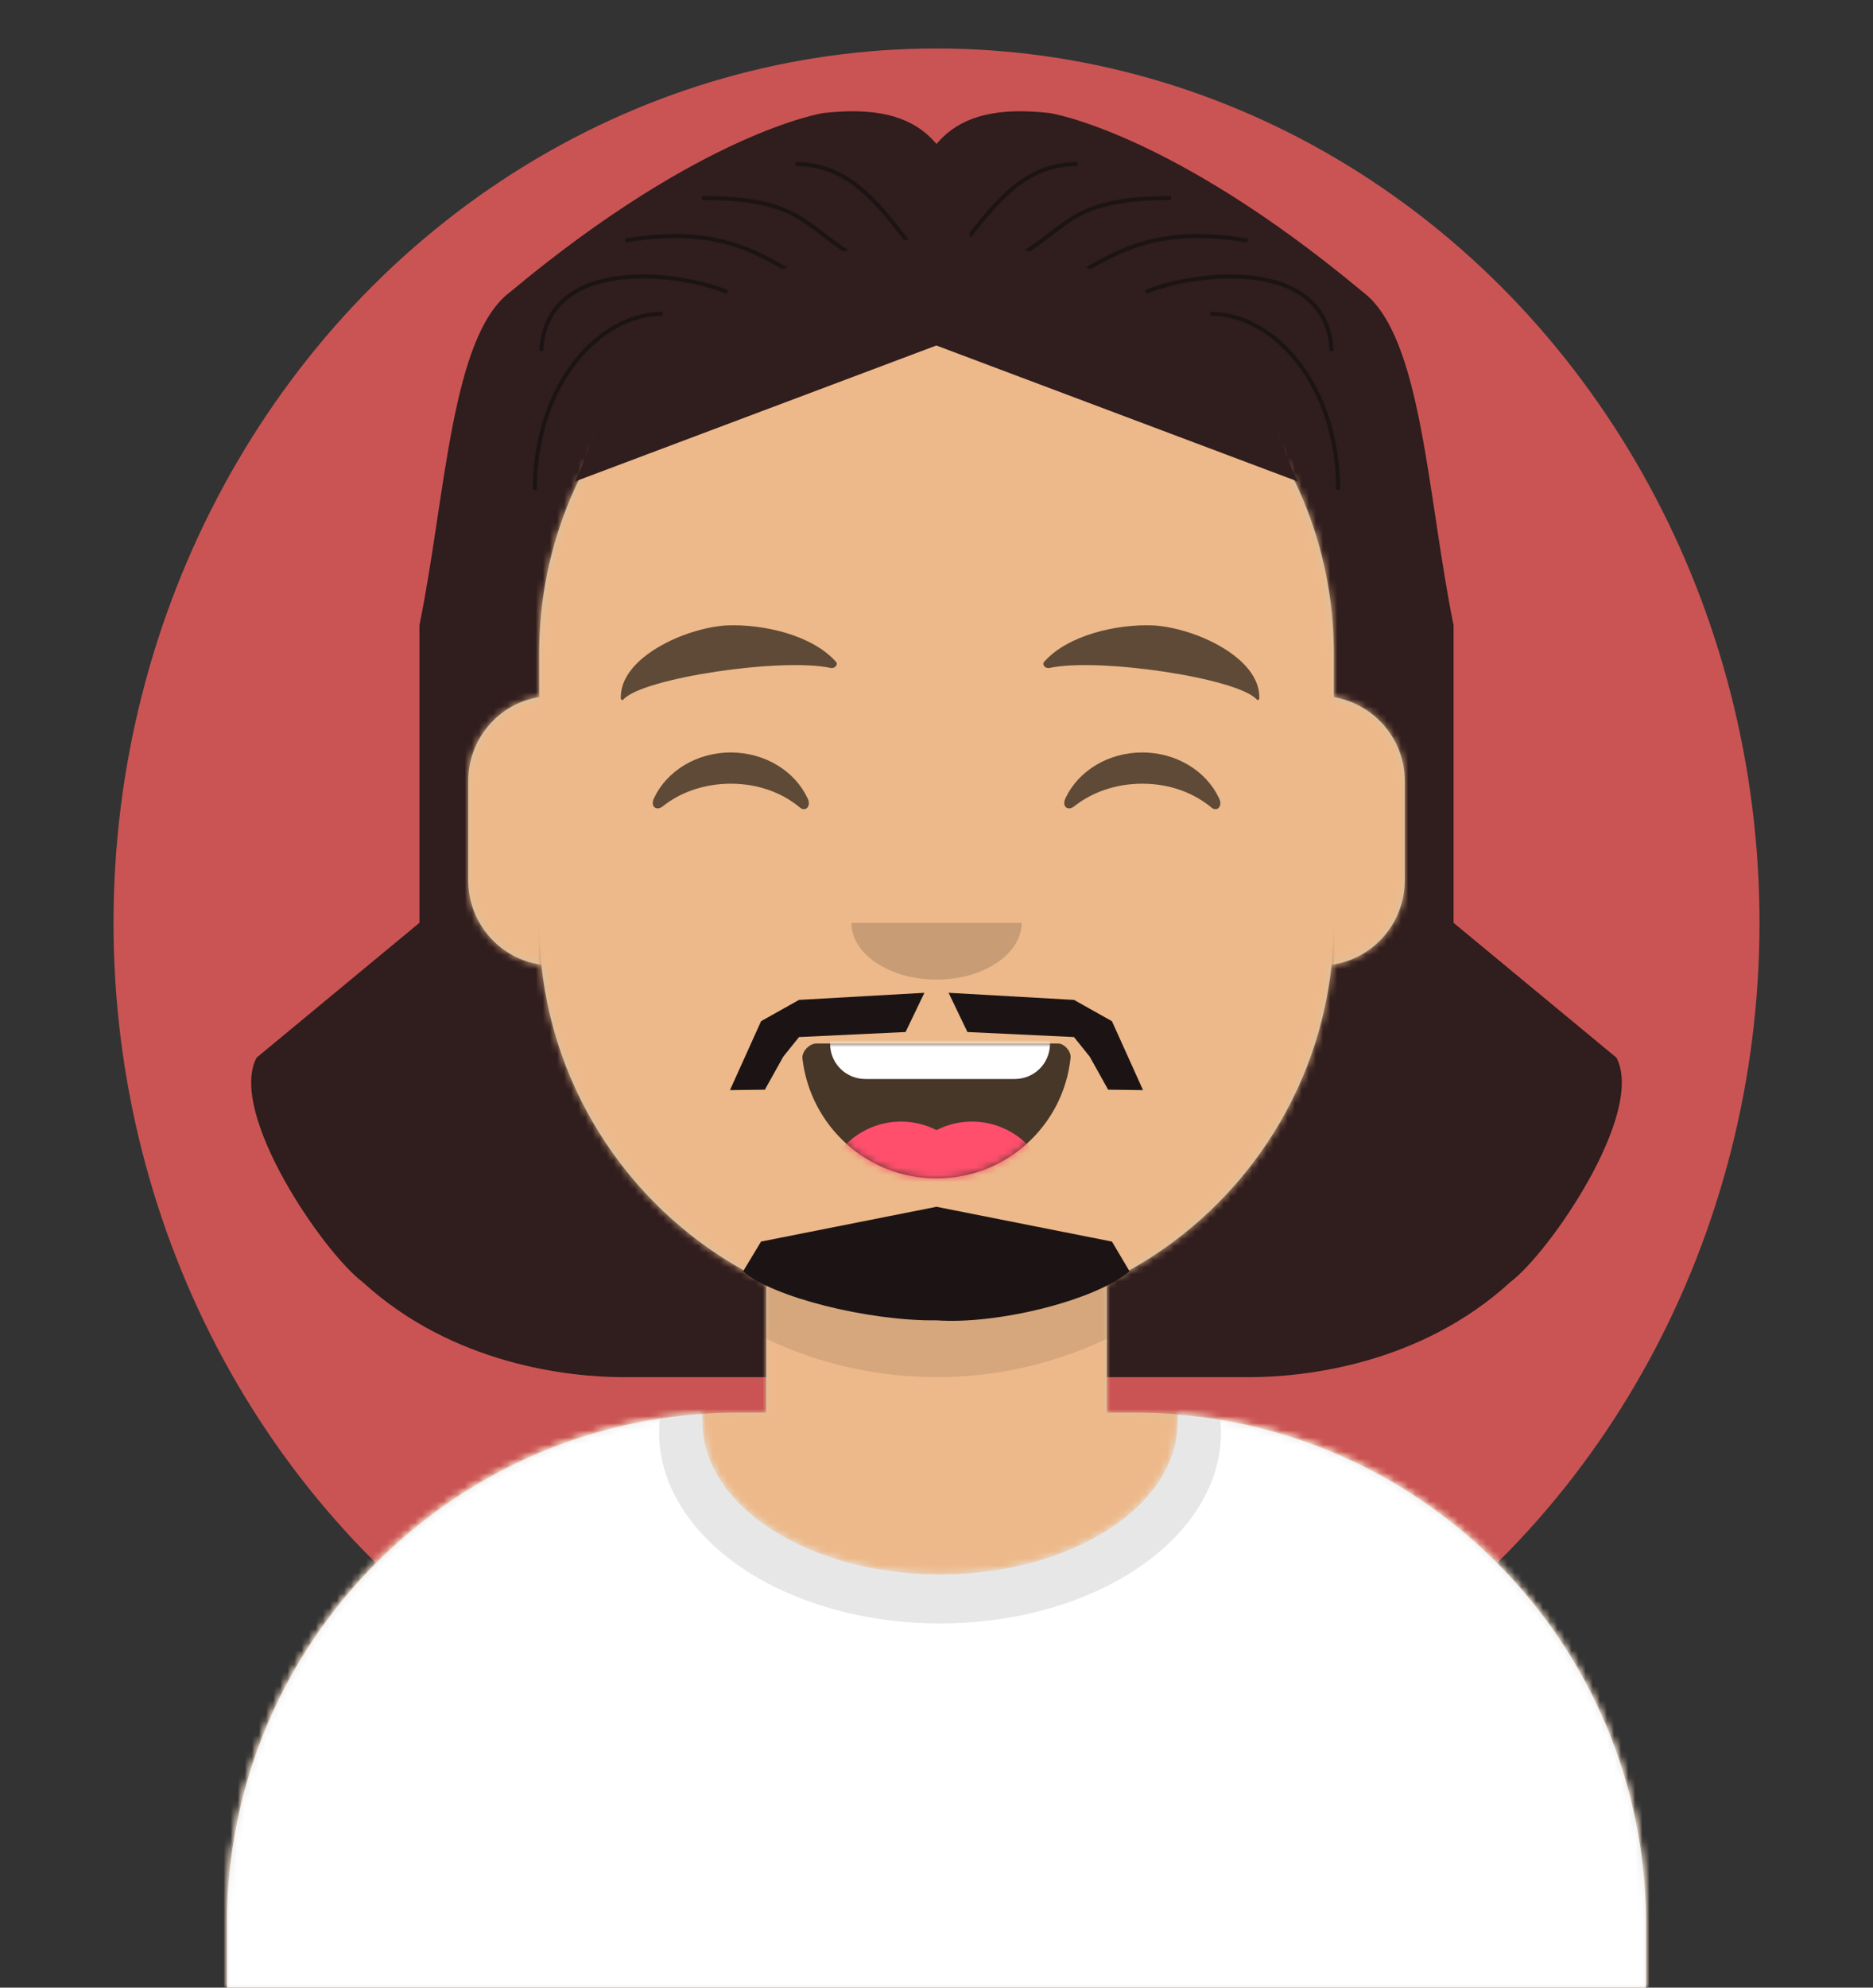 <svg id="erTX9xA83HL1" xmlns="http://www.w3.org/2000/svg" xmlns:xlink="http://www.w3.org/1999/xlink" viewBox="0 0 264 280" shape-rendering="geometricPrecision" text-rendering="geometricPrecision" style="background-color:transparent"><rect x="0" y="0" width="264" height="280" fill="#333333" stroke="none"/><g display="none"><g transform="translate(-825-1100)"><g transform="translate(825 1100)"><g transform="translate(12 40)"><g><circle r="120" transform="translate(120 120)" clip-rule="evenodd" fill="#e6e6e6" fill-rule="evenodd"/></g><g mask="url(#erTX9xA83HL11)"><g><rect width="240" height="240" rx="0" ry="0" clip-rule="evenodd" fill="#2c3e50" fill-rule="evenodd"/></g><mask id="erTX9xA83HL11" mask-type="luminance" x="-150%" y="-150%" height="400%" width="400%"><g><circle r="120" transform="translate(120 120)" clip-rule="evenodd" fill="#fff" fill-rule="evenodd"/></g></mask></g></g><g mask="url(#erTX9xA83HL89)"><g><g><g transform="translate(32 36)"><g><path d="M124,144.6v18.4h4v0c39.8,0,72,32.2,72,72v9h-200v-9c0-39.8,32.2-72,72-72v0h4v-18.4c-17.2-8.2-29.6-24.9-31.7-44.7C38.5,99.1,34,94.1,34,88v-14c0-5.9,4.3-10.9,10-11.8v-6.2v0C44,25.1,69.1,0,100,0v0v0c30.9,0,56,25.1,56,56v6.2c5.7,1,10,5.9,10,11.8v14c0,6.1-4.5,11.1-10.3,11.9-2.1,19.8-14.5,36.5-31.7,44.7Z" clip-rule="evenodd" fill="#d0c6ac" fill-rule="evenodd"/></g><g mask="url(#erTX9xA83HL24)"><g><g transform="translate(-32 0)"><rect width="264" height="244" rx="0" ry="0" clip-rule="evenodd" fill="#edb98a" fill-rule="evenodd"/></g></g><mask id="erTX9xA83HL24" mask-type="luminance" x="-150%" y="-150%" height="400%" width="400%"><g><path d="M124,144.6v18.4h4v0c39.8,0,72,32.2,72,72v9h-200v-9c0-39.8,32.2-72,72-72v0h4v-18.4c-17.2-8.2-29.6-24.9-31.7-44.7C38.5,99.1,34,94.1,34,88v-14c0-5.9,4.3-10.9,10-11.8v-6.2v0C44,25.1,69.1,0,100,0v0v0c30.9,0,56,25.1,56,56v6.2c5.7,1,10,5.9,10,11.8v14c0,6.1-4.5,11.1-10.3,11.9-2.1,19.8-14.5,36.5-31.7,44.7Z" clip-rule="evenodd" fill="#fff" fill-rule="evenodd"/></g></mask></g><g clip-rule="evenodd" mask="url(#erTX9xA83HL29)"><path d="M156,79v23c0,30.9-25.1,56-56,56s-56-25.1-56-56v-23v15c0,30.9,25.1,56,56,56s56-25.1,56-56v-15Z" fill-opacity="0.1" fill-rule="evenodd"/><mask id="erTX9xA83HL29" mask-type="luminance" x="-150%" y="-150%" height="400%" width="400%"><g><path d="M124,144.6v18.4h4v0c39.8,0,72,32.2,72,72v9h-200v-9c0-39.8,32.2-72,72-72v0h4v-18.4c-17.2-8.2-29.6-24.9-31.7-44.7C38.5,99.1,34,94.1,34,88v-14c0-5.9,4.3-10.9,10-11.8v-6.2v0C44,25.1,69.1,0,100,0v0v0c30.9,0,56,25.1,56,56v6.2c5.7,1,10,5.9,10,11.8v14c0,6.1-4.5,11.1-10.3,11.9-2.1,19.8-14.5,36.5-31.7,44.7Z" clip-rule="evenodd" fill="#fff" fill-rule="evenodd"/></g></mask></g></g></g><g transform="translate(0 170)"><g><path d="M166,29.3c37,3,66,34,66,71.8v8.9h-200v-8.9C32,63,61.6,31.8,99,29.2c0,.4,0,.7,0,1.1c0,11.9,15,21.5,33.5,21.5s33.5-9.6,33.5-21.5c0-.3,0-.7,0-1Z" clip-rule="evenodd" fill="#e6e6e6" fill-rule="evenodd"/></g><g mask="url(#erTX9xA83HL38)"><g><rect width="264" height="110" rx="0" ry="0" clip-rule="evenodd" fill="#fff" fill-rule="evenodd"/></g><mask id="erTX9xA83HL38" mask-type="luminance" x="-150%" y="-150%" height="400%" width="400%"><g><path d="M166,29.3c37,3,66,34,66,71.8v8.9h-200v-8.9C32,63,61.6,31.8,99,29.2c0,.4,0,.7,0,1.1c0,11.9,15,21.5,33.5,21.5s33.5-9.6,33.5-21.5c0-.3,0-.7,0-1Z" clip-rule="evenodd" fill="#fff" fill-rule="evenodd"/></g></mask></g><g mask="url(#erTX9xA83HL45)"><g opacity="0.6"><g transform="translate(92 4)"><ellipse rx="39.6" ry="26.9" transform="translate(40.5 27.8)" clip-rule="evenodd" fill-opacity="0.16" fill-rule="evenodd"/></g></g><mask id="erTX9xA83HL45" mask-type="luminance" x="-150%" y="-150%" height="400%" width="400%"><g><path d="M166,29.3c37,3,66,34,66,71.8v8.9h-200v-8.9C32,63,61.6,31.8,99,29.2c0,.4,0,.7,0,1.1c0,11.9,15,21.5,33.5,21.5s33.5-9.6,33.5-21.5c0-.3,0-.7,0-1Z" clip-rule="evenodd" fill="#fff" fill-rule="evenodd"/></g></mask></g></g><g transform="translate(76 82)"><g transform="translate(2 52)"><g><path d="M35.1,15.1C36.2,24.6,44.2,32,54,32s17.9-7.4,18.9-17c.1-.8-.8-2-1.8-2-14.9,0-26.3,0-34,0-1.1,0-2.1,1.2-2,2.1Z" clip-rule="evenodd" fill-opacity="0.7" fill-rule="evenodd"/></g><g clip-rule="evenodd" mask="url(#erTX9xA83HL54)"><path d="M44,2h21c2.8,0,5,2.2,5,5v6c0,2.8-2.2,5-5,5h-21c-2.8,0-5-2.2-5-5v-6c0-2.8,2.2-5,5-5Z" fill="#fff" fill-rule="evenodd"/><mask id="erTX9xA83HL54" mask-type="luminance" x="-150%" y="-150%" height="400%" width="400%"><g><path d="M35.1,15.1C36.2,24.6,44.2,32,54,32s17.9-7.4,18.9-17c.1-.8-.8-2-1.8-2-14.9,0-26.3,0-34,0-1.1,0-2.1,1.2-2,2.1Z" clip-rule="evenodd" fill="#fff" fill-rule="evenodd"/></g></mask></g><g mask="url(#erTX9xA83HL62)"><g><g transform="translate(38 24)"><circle r="11" transform="translate(11 11)" clip-rule="evenodd" fill="#ff4f6d" fill-rule="evenodd"/><circle r="11" transform="translate(21 11)" clip-rule="evenodd" fill="#ff4f6d" fill-rule="evenodd"/></g></g><mask id="erTX9xA83HL62" mask-type="luminance" x="-150%" y="-150%" height="400%" width="400%"><g><path d="M35.1,15.1C36.2,24.6,44.2,32,54,32s17.9-7.4,18.9-17c.1-.8-.8-2-1.8-2-14.9,0-26.3,0-34,0-1.1,0-2.1,1.2-2,2.1Z" clip-rule="evenodd" fill="#fff" fill-rule="evenodd"/></g></mask></g></g><g transform="translate(28 40)"><path d="M16,8c0,4.4,5.4,8,12,8v0c6.6,0,12-3.6,12-8" clip-rule="evenodd" fill-opacity="0.16" fill-rule="evenodd"/></g><g transform="translate(0 8)"><path d="M16.2,22.4C18,18.6,22.2,16,27,16s9,2.6,10.8,6.4c.6,1.1-.2,2-1,1.4-2.5-2.1-5.9-3.4-9.8-3.4-3.7,0-7.1,1.2-9.6,3.2-.9.7-1.8,0-1.2-1.2Z" clip-rule="evenodd" fill-opacity="0.6" fill-rule="evenodd"/><path d="M74.2,22.4C76,18.6,80.2,16,85,16s9,2.6,10.8,6.4c.6,1.1-.2,2-1,1.4-2.5-2.1-5.9-3.4-9.8-3.4-3.7,0-7.1,1.2-9.6,3.2-.9.7-1.8,0-1.2-1.2Z" clip-rule="evenodd" fill-opacity="0.6" fill-rule="evenodd"/></g><g><path d="M26.5,6.1c-5.8.3-15.2,4.5-15,10.3c0,.2.3.3.4.1c2.8-3,22.3-5.9,29.2-4.4.6.1,1.1-.5.7-.9-3.3-3.7-10.1-5.3-15.3-5.1" clip-rule="evenodd" fill-opacity="0.6" fill-rule="evenodd"/><path d="M86.5,6.1c5.8.3,15.2,4.5,15,10.3c0,.2-.3.3-.4.1-2.8-3-22.3-5.9-29.2-4.4-.6.1-1.1-.5-.7-.9c3.3-3.7,10.1-5.3,15.3-5.1" clip-rule="evenodd" fill-opacity="0.6" fill-rule="evenodd"/></g></g><g><g mask="url(#erTX9xA83HL86)"><g><g transform="translate(-1 0)"><g><path d="M183.7,38.9c5.4-5,6.7-15,3.6-21.5-3.8-8-11.4-9-18.7-5.5-6.9,3.3-13.1,4.4-20.6,2.8-7.3-1.5-14.1-4.3-21.6-4.7C114,9.3,102,13.9,93.6,23.1c-1.6,1.8-2.9,3.8-4.1,5.8-1,1.6-2.1,3.4-2.5,5.3-.2.9.2,3.1-.3,3.8-.5.8-2.3,1.5-3.1,2.1-1.6,1.2-2.9,2.5-4.2,4-2.7,3.2-4.1,6.6-5.4,10.6-4.1,13.2-4.5,29,.9,42c.7,1.7,2.9,5.4,4.2,1.6.3-.7-.3-3.2-.3-3.9c0-2.7,1.5-20.7,8-30.8c2.1-3.3,12-15.6,14-15.7c1.1,1.7,11.9,12.5,39.9,11.2c12.7-.6,22.4-6.3,24.7-8.7c1,5.5,13,13.8,14.8,17.2c5.3,9.8,6.4,30.3,8.4,30.3s3.5-5.2,3.9-6.2c3.1-7.4,3.6-16.6,3.3-24.6-.3-10.1-4.5-21.2-12.1-28.2Z" clip-rule="evenodd" fill="#28354b" fill-rule="evenodd"/></g><g mask="url(#erTX9xA83HL83)"><g><g><rect width="264" height="280" rx="0" ry="0" clip-rule="evenodd" fill="#4a312c" fill-rule="evenodd"/></g></g><mask id="erTX9xA83HL83" mask-type="luminance" x="-150%" y="-150%" height="400%" width="400%"><g><path d="M183.7,38.9c5.4-5,6.7-15,3.6-21.5-3.8-8-11.4-9-18.7-5.5-6.9,3.3-13.1,4.4-20.6,2.8-7.3-1.5-14.1-4.3-21.6-4.7C114,9.3,102,13.9,93.6,23.1c-1.6,1.8-2.9,3.8-4.1,5.8-1,1.6-2.1,3.4-2.5,5.3-.2.9.2,3.1-.3,3.8-.5.8-2.3,1.5-3.1,2.1-1.6,1.2-2.9,2.5-4.2,4-2.7,3.2-4.1,6.6-5.4,10.6-4.1,13.2-4.5,29,.9,42c.7,1.7,2.9,5.4,4.2,1.6.3-.7-.3-3.2-.3-3.9c0-2.7,1.5-20.7,8-30.8c2.1-3.3,12-15.6,14-15.7c1.1,1.7,11.9,12.5,39.9,11.2c12.7-.6,22.4-6.3,24.7-8.7c1,5.5,13,13.8,14.8,17.2c5.3,9.8,6.4,30.3,8.4,30.3s3.5-5.2,3.9-6.2c3.1-7.4,3.6-16.6,3.3-24.6-.3-10.1-4.5-21.2-12.1-28.2Z" clip-rule="evenodd" fill="#fff" fill-rule="evenodd"/></g></mask></g></g></g><mask id="erTX9xA83HL86" mask-type="luminance" x="-150%" y="-150%" height="400%" width="400%"><g><rect width="264" height="280" rx="0" ry="0" clip-rule="evenodd" fill="#fff" fill-rule="evenodd"/></g></mask></g></g></g><mask id="erTX9xA83HL89" mask-type="luminance" x="-150%" y="-150%" height="400%" width="400%"><g><path d="M12,160c0,66.3,53.7,120,120,120s120-53.7,120-120h12v-160L0,0v160h12Z" clip-rule="evenodd" fill="#fff" fill-rule="evenodd"/></g></mask></g></g></g></g><ellipse rx="116" ry="123.17" transform="translate(132 130)" fill="#ca5454" stroke-width="0"/><g transform="translate(0 0)"><g transform="matrix(-1 0 0 1 264 0)"><path d="M93.4,60.69L87.9,98.609L87.9,134L108,174.9h24.5L132,194c-13.3,0-34.933,0-44.1,0-7.644,0-24.014-1.713-36.792-13.4-5.546-4.18-19.016-23.796-14.95-31.6l22.96-19v-41.917c3.718-18.202,4.424-40.737,12.815-46.97c27.069-22.574,44.069-25.18,44.069-25.18c14.467-1.66,19.271,4.655,21,19.507l-43.6,25.25Z" transform="translate(0 0)" fill="#301d1d" stroke-width="0.56"/><g transform="translate(0 0)"><path d="M128.47,34.683c-4.404-5.506-8.47-11.575-16.364-11.575" fill="none" stroke="#1c1414" stroke-width="0.56"/><path d="M120.088,35.88c-6.831-4.099-7.288-7.983-21.154-7.983" fill="none" stroke="#1c1414" stroke-width="0.56"/><path d="M112.106,38.674c-6.292-3.775-11.974-6.785-23.948-4.79" transform="translate(0 0)" fill="none" stroke="#1c1414" stroke-width="0.56"/><path d="M102.5,41.114c-7.631-3.053-25.586-4.79-26.2,8.337" transform="translate(0 0)" fill="none" stroke="#1c1414" stroke-width="0.56"/><path d="M93.4,44.199c-9.007,0-18.014,10.041-18.014,24.809" fill="none" stroke="#1c1414" stroke-width="0.56"/></g></g><g transform="translate(0 0)"><path d="M93.4,60.69L87.9,98.609L87.9,134L108,174.9h24.5L132,194c-13.3,0-34.933,0-44.1,0-7.644,0-24.014-1.713-36.792-13.4-5.546-4.18-19.016-23.796-14.95-31.6l22.96-19v-41.917c3.718-18.202,4.424-40.737,12.815-46.97c27.069-22.574,44.069-25.18,44.069-25.18c14.467-1.66,19.271,4.655,21,19.507l-43.6,25.25Z" transform="translate(0 0)" fill="#301d1d" stroke-width="0.56"/><g transform="translate(0 0)"><path d="M128.47,34.683c-4.404-5.506-8.47-11.575-16.364-11.575" fill="none" stroke="#1c1414" stroke-width="0.56"/><path d="M120.088,35.88c-6.831-4.099-7.288-7.983-21.154-7.983" fill="none" stroke="#1c1414" stroke-width="0.56"/><path d="M112.106,38.674c-6.292-3.775-11.974-6.785-23.948-4.79" transform="translate(0 0)" fill="none" stroke="#1c1414" stroke-width="0.56"/><path d="M102.5,41.114c-7.631-3.053-25.586-4.79-26.2,8.337" transform="translate(0 0)" fill="none" stroke="#1c1414" stroke-width="0.56"/><path d="M93.4,44.199c-9.007,0-18.014,10.041-18.014,24.809" fill="none" stroke="#1c1414" stroke-width="0.56"/></g></g></g><g><g transform="translate(32 36)"><g><path d="M124,144.6v18.4h4v0c39.8,0,72,32.2,72,72v9h-200v-9c0-39.8,32.2-72,72-72v0h4v-18.4c-17.2-8.2-29.6-24.9-31.7-44.7C38.5,99.1,34,94.1,34,88v-14c0-5.9,4.3-10.9,10-11.8v-6.2v0C44,25.1,69.1,0,100,0v0v0c30.9,0,56,25.1,56,56v6.2c5.7,1,10,5.9,10,11.8v14c0,6.1-4.5,11.1-10.3,11.9-2.1,19.8-14.5,36.5-31.7,44.7Z" clip-rule="evenodd" fill="#d0c6ac" fill-rule="evenodd"/></g><g mask="url(#erTX9xA83HL120)"><g><g transform="translate(-32 0)"><rect width="264" height="244" rx="0" ry="0" clip-rule="evenodd" fill="#edb98a" fill-rule="evenodd"/></g></g><mask id="erTX9xA83HL120" mask-type="luminance" x="-150%" y="-150%" height="400%" width="400%"><g><path d="M124,144.6v18.4h4v0c39.8,0,72,32.2,72,72v9h-200v-9c0-39.8,32.2-72,72-72v0h4v-18.4c-17.2-8.2-29.6-24.9-31.7-44.7C38.5,99.1,34,94.1,34,88v-14c0-5.9,4.3-10.9,10-11.8v-6.2v0C44,25.1,69.1,0,100,0v0v0c30.9,0,56,25.1,56,56v6.2c5.7,1,10,5.9,10,11.8v14c0,6.1-4.5,11.1-10.3,11.9-2.1,19.8-14.5,36.5-31.7,44.7Z" clip-rule="evenodd" fill="#fff" fill-rule="evenodd"/></g></mask></g><g clip-rule="evenodd" mask="url(#erTX9xA83HL125)"><path d="M156,79v23c0,30.9-25.1,56-56,56s-56-25.1-56-56v-23v15c0,30.9,25.1,56,56,56s56-25.1,56-56v-15Z" fill-opacity="0.1" fill-rule="evenodd"/><mask id="erTX9xA83HL125" mask-type="luminance" x="-150%" y="-150%" height="400%" width="400%"><g><path d="M124,144.6v18.4h4v0c39.8,0,72,32.2,72,72v9h-200v-9c0-39.8,32.2-72,72-72v0h4v-18.4c-17.2-8.2-29.6-24.9-31.7-44.7C38.5,99.1,34,94.1,34,88v-14c0-5.9,4.3-10.9,10-11.8v-6.2v0C44,25.1,69.1,0,100,0v0v0c30.9,0,56,25.1,56,56v6.2c5.7,1,10,5.9,10,11.8v14c0,6.1-4.5,11.1-10.3,11.9-2.1,19.8-14.5,36.5-31.7,44.7Z" clip-rule="evenodd" fill="#fff" fill-rule="evenodd"/></g></mask></g></g><g transform="translate(0 170)"><g><path d="M166,29.3c37,3,66,34,66,71.8v8.9h-200v-8.9C32,63,61.6,31.8,99,29.2c0,.4,0,.7,0,1.1c0,11.9,15,21.5,33.5,21.5s33.5-9.6,33.5-21.5c0-.3,0-.7,0-1Z" clip-rule="evenodd" fill="#e6e6e6" fill-rule="evenodd"/></g><g mask="url(#erTX9xA83HL134)"><g><rect width="264" height="110" rx="0" ry="0" clip-rule="evenodd" fill="#fff" fill-rule="evenodd"/></g><mask id="erTX9xA83HL134" mask-type="luminance" x="-150%" y="-150%" height="400%" width="400%"><g><path d="M166,29.3c37,3,66,34,66,71.8v8.9h-200v-8.9C32,63,61.6,31.8,99,29.2c0,.4,0,.7,0,1.1c0,11.9,15,21.5,33.5,21.5s33.5-9.6,33.5-21.5c0-.3,0-.7,0-1Z" clip-rule="evenodd" fill="#fff" fill-rule="evenodd"/></g></mask></g><g mask="url(#erTX9xA83HL141)"><g opacity="0.6"><g transform="translate(92 4)"><ellipse rx="39.6" ry="26.9" transform="translate(40.5 27.8)" clip-rule="evenodd" fill-opacity="0.16" fill-rule="evenodd"/></g></g><mask id="erTX9xA83HL141" mask-type="luminance" x="-150%" y="-150%" height="400%" width="400%"><g><path d="M166,29.3c37,3,66,34,66,71.8v8.9h-200v-8.9C32,63,61.6,31.8,99,29.2c0,.4,0,.7,0,1.1c0,11.9,15,21.5,33.5,21.5s33.5-9.6,33.5-21.5c0-.3,0-.7,0-1Z" clip-rule="evenodd" fill="#fff" fill-rule="evenodd"/></g></mask></g></g><g transform="translate(76 82)"><g transform="translate(2 52)"><g><path d="M35.1,15.1C36.2,24.6,44.2,32,54,32s17.9-7.4,18.9-17c.1-.8-.8-2-1.8-2-14.9,0-26.3,0-34,0-1.1,0-2.1,1.2-2,2.1Z" clip-rule="evenodd" fill-opacity="0.7" fill-rule="evenodd"/></g><g clip-rule="evenodd" mask="url(#erTX9xA83HL150)"><path d="M44,2h21c2.8,0,5,2.2,5,5v6c0,2.8-2.2,5-5,5h-21c-2.8,0-5-2.2-5-5v-6c0-2.8,2.2-5,5-5Z" fill="#fff" fill-rule="evenodd"/><mask id="erTX9xA83HL150" mask-type="luminance" x="-150%" y="-150%" height="400%" width="400%"><g><path d="M35.1,15.1C36.2,24.6,44.2,32,54,32s17.9-7.4,18.9-17c.1-.8-.8-2-1.8-2-14.9,0-26.3,0-34,0-1.1,0-2.1,1.2-2,2.1Z" clip-rule="evenodd" fill="#fff" fill-rule="evenodd"/></g></mask></g><g mask="url(#erTX9xA83HL158)"><g><g transform="translate(38 24)"><circle r="11" transform="translate(11 11)" clip-rule="evenodd" fill="#ff4f6d" fill-rule="evenodd"/><circle r="11" transform="translate(21 11)" clip-rule="evenodd" fill="#ff4f6d" fill-rule="evenodd"/></g></g><mask id="erTX9xA83HL158" mask-type="luminance" x="-150%" y="-150%" height="400%" width="400%"><g><path d="M35.1,15.1C36.2,24.6,44.2,32,54,32s17.9-7.4,18.9-17c.1-.8-.8-2-1.8-2-14.9,0-26.3,0-34,0-1.1,0-2.1,1.2-2,2.1Z" clip-rule="evenodd" fill="#fff" fill-rule="evenodd"/></g></mask></g></g><g transform="translate(28 40)"><path d="M16,8c0,4.4,5.4,8,12,8v0c6.6,0,12-3.6,12-8" clip-rule="evenodd" fill-opacity="0.16" fill-rule="evenodd"/></g><g transform="translate(0 8)"><path d="M16.2,22.4C18,18.6,22.2,16,27,16s9,2.6,10.8,6.4c.6,1.1-.2,2-1,1.4-2.5-2.1-5.9-3.4-9.8-3.4-3.7,0-7.1,1.2-9.6,3.2-.9.7-1.8,0-1.2-1.2Z" clip-rule="evenodd" fill-opacity="0.6" fill-rule="evenodd"/><path d="M74.2,22.4C76,18.6,80.2,16,85,16s9,2.6,10.8,6.4c.6,1.1-.2,2-1,1.4-2.5-2.1-5.9-3.4-9.8-3.4-3.7,0-7.1,1.2-9.6,3.2-.9.7-1.8,0-1.2-1.2Z" clip-rule="evenodd" fill-opacity="0.6" fill-rule="evenodd"/></g><g><path d="M26.5,6.1c-5.8.3-15.2,4.5-15,10.3c0,.2.3.3.4.1c2.8-3,22.3-5.9,29.2-4.4.6.1,1.1-.5.7-.9-3.3-3.7-10.1-5.3-15.3-5.1" clip-rule="evenodd" fill-opacity="0.6" fill-rule="evenodd"/><path d="M86.5,6.1c5.8.3,15.2,4.5,15,10.3c0,.2-.3.3-.4.1-2.8-3-22.3-5.9-29.2-4.4-.6.1-1.1-.5-.7-.9c3.3-3.7,10.1-5.3,15.3-5.1" clip-rule="evenodd" fill-opacity="0.6" fill-rule="evenodd"/></g></g></g><g transform="translate(0 0)"><path d="M108.975,144l5.35-3L132,140l-2.655,5.526-15.019.709L112.106,149l-2.594,4.648-4.919.064l4.383-9.712Z" transform="matrix(-1 0 0 1 265.704-.144)" fill="#1c1414" stroke-width="0.56" stroke-dashoffset="1"/><path d="M108.975,144l5.35-3L132,140l-2.655,5.526-15.019.709L112.106,149l-2.594,4.648-4.919.064l4.383-9.712Z" transform="translate(-1.704-.144)" fill="#1c1414" stroke-width="0.56" stroke-dashoffset="1"/><path d="M104.743,179.093c4.013,3.598,17.671,7.031,27.257,6.907c8.563.602,22.237-2.757,27.214-6.907l-2.486-4.193-24.729-4.9-24.729,4.9-2.529,4.193Z" transform="translate(0 0)" fill="#1c1414" stroke-width="0.56"/></g><g transform="translate(0 0)"><path d="M80.545,69.149l52.681-19.81v-14.736c-5.301.165-13.704,1.03-26.433,5.662-5.363,2.362-14.325,9.647-18.602,15.302-5.56,6.956-5.86,10.091-7.646,13.583Z" transform="matrix(1 0 0 1 0.479-1.317)" fill="#301d1d" stroke-width="0.56"/><path d="M80.545,69.149l52.681-19.81v-14.736c-5.301.165-13.704,1.03-26.433,5.662-5.363,2.362-14.325,9.647-18.602,15.302-5.56,6.956-5.86,10.091-7.646,13.583Z" transform="matrix(-1 0 0 1 263.479-1.317)" fill="#301d1d" stroke-width="0.56"/></g></svg>
